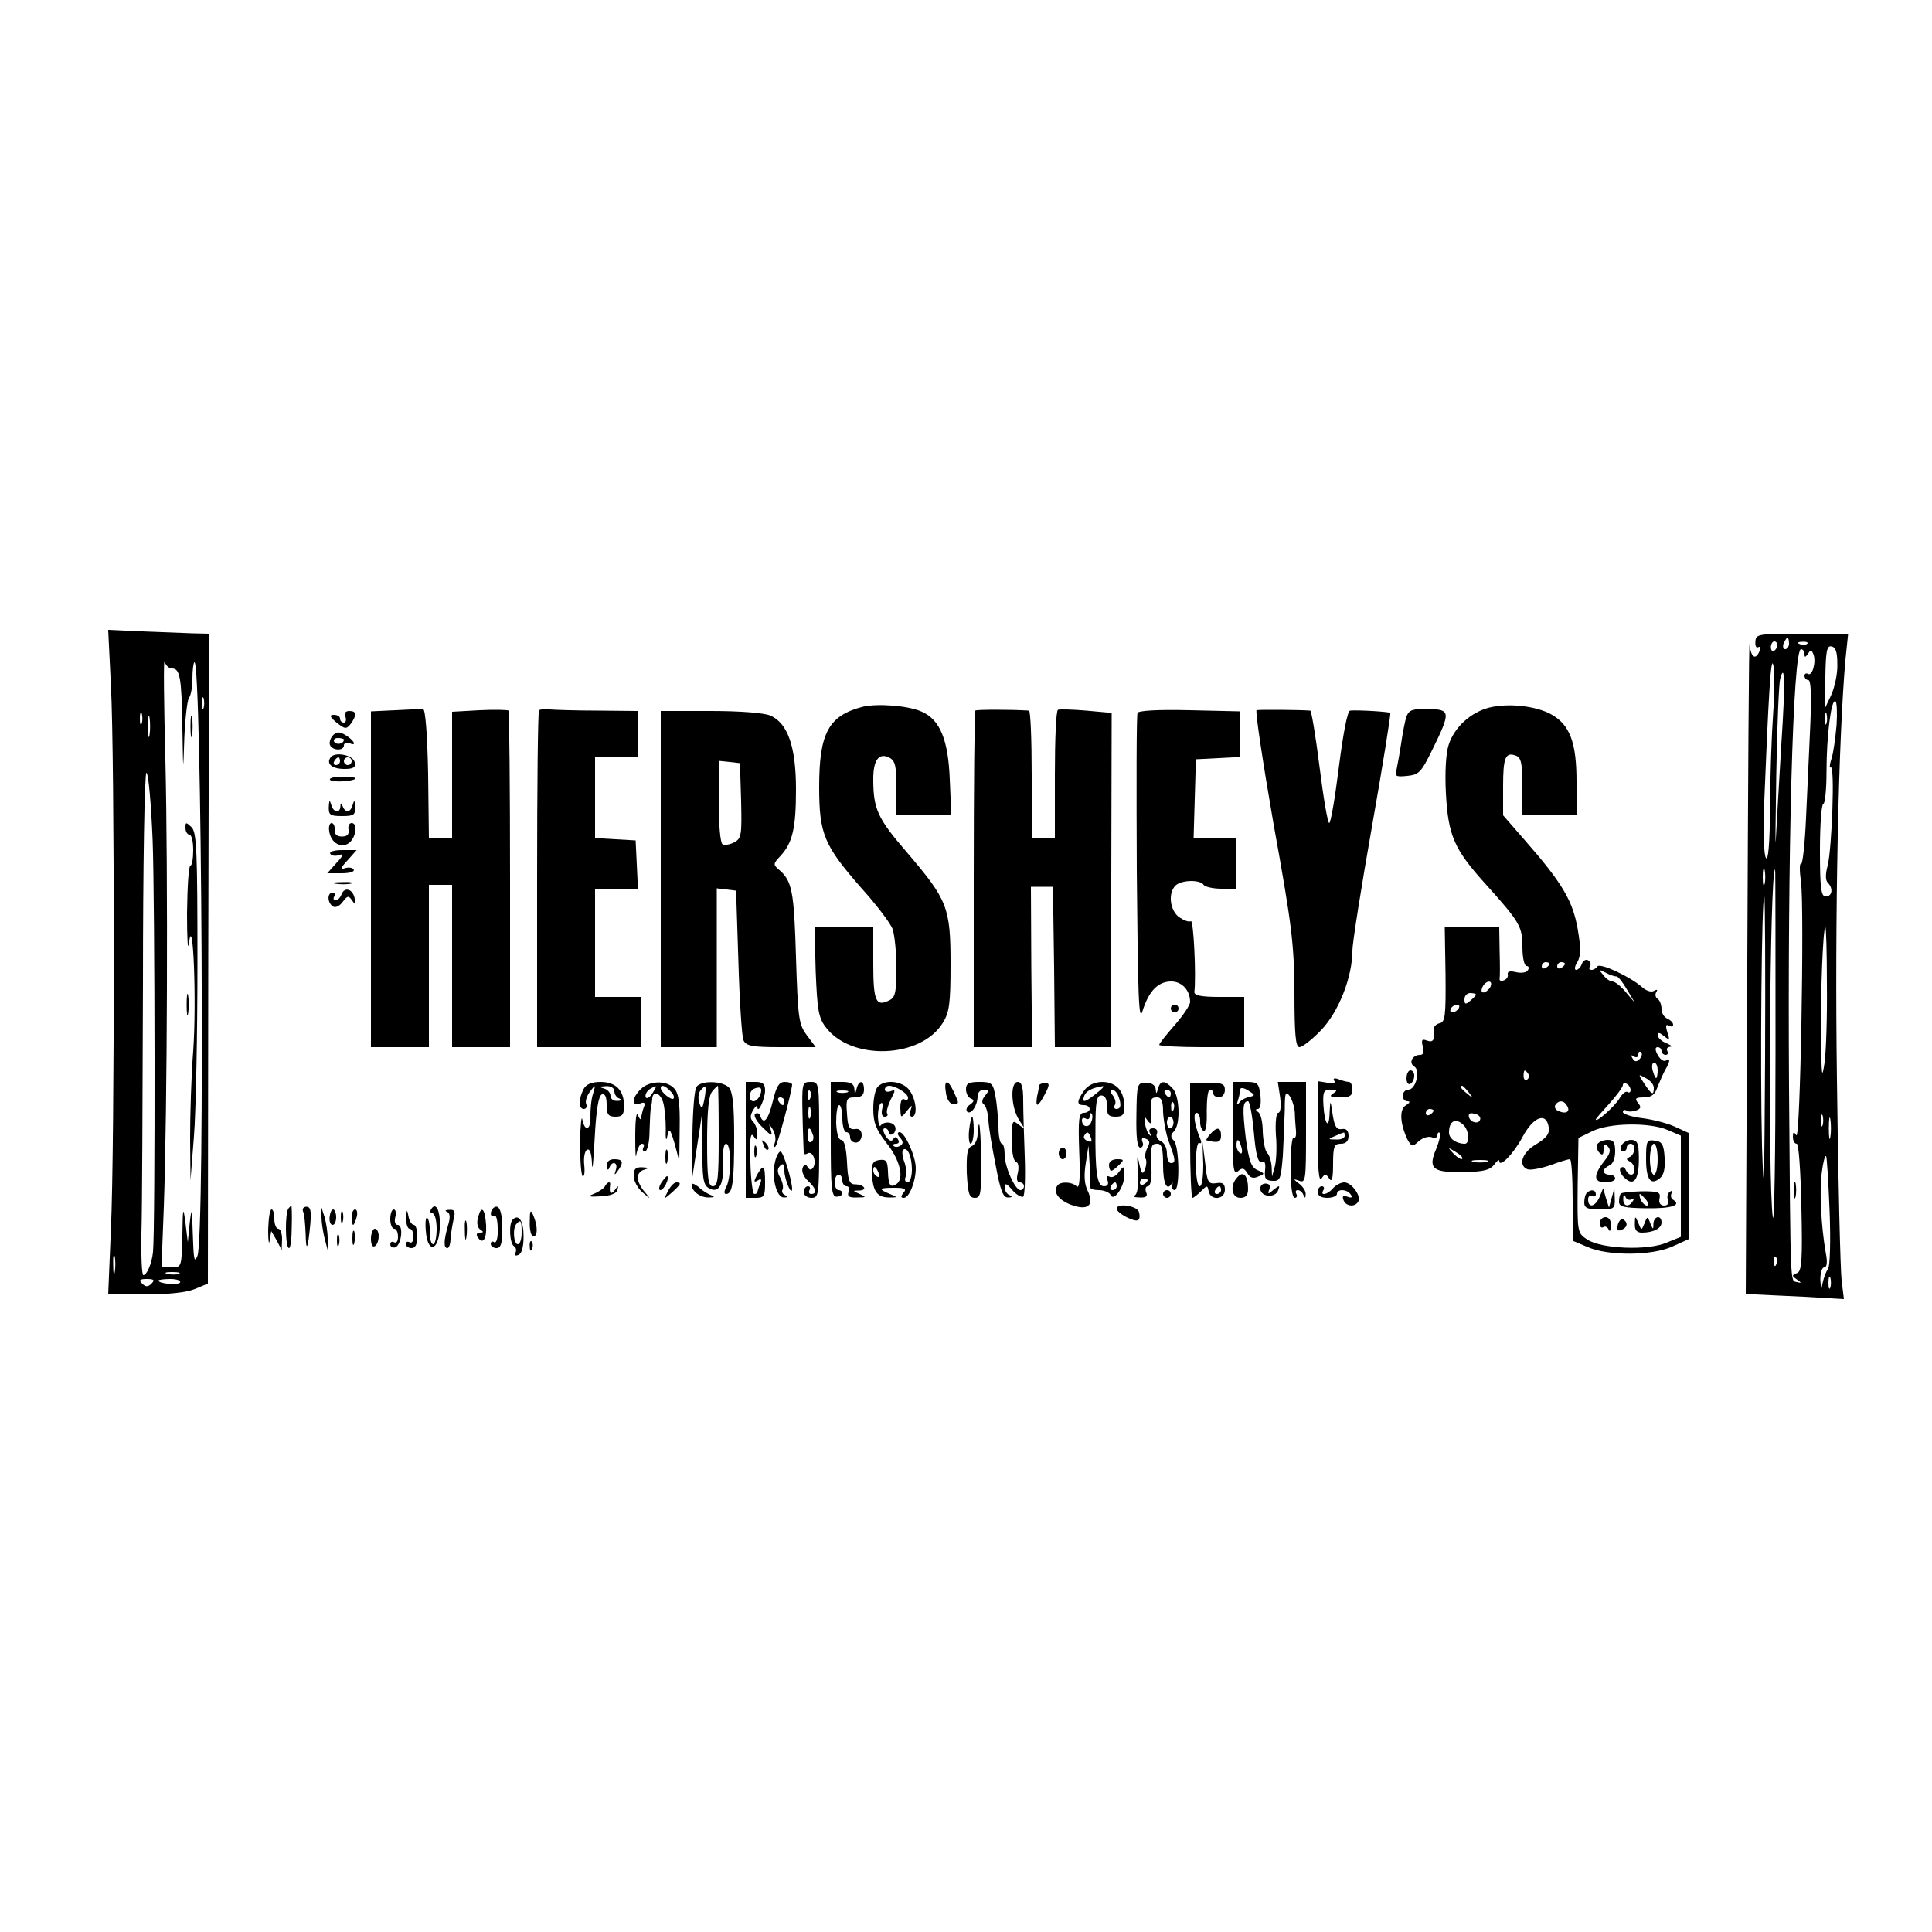 <?xml version="1.0" standalone="no"?>
<!DOCTYPE svg PUBLIC "-//W3C//DTD SVG 20010904//EN"
 "http://www.w3.org/TR/2001/REC-SVG-20010904/DTD/svg10.dtd">
<svg version="1.0" xmlns="http://www.w3.org/2000/svg"
 width="500pt" height="500pt" viewBox="0 0 500 500"
 preserveAspectRatio="xMidYMid meet">

<g transform="translate(0,500) scale(0.1,-0.1)"
fill="#000000" stroke="none">
<path d="M287 3227 c10 -185 10 -1193 0 -1409 l-7 -168 95 0 c60 0 108 5 129
14 l34 14 1 841 2 841 -43 1 c-24 1 -82 3 -131 5 l-87 4 7 -143z m158 43 c21
0 25 -24 27 -153 2 -119 2 -119 5 -28 2 52 8 100 12 105 5 6 9 28 9 49 0 21 2
40 5 43 19 19 28 -1488 8 -1536 -8 -20 -10 -10 -12 55 -2 69 -3 73 -8 30 l-5
-50 -6 50 c-6 45 -7 41 -8 -32 -2 -82 -2 -83 -28 -83 l-26 0 6 158 c9 250 11
863 4 1157 -4 149 -5 262 -2 253 3 -10 11 -18 19 -18z m82 -102 c-3 -7 -5 -2
-5 12 0 14 2 19 5 13 2 -7 2 -19 0 -25z m-160 -40 c-3 -7 -5 -2 -5 12 0 14 2
19 5 13 2 -7 2 -19 0 -25z m20 -30 c-2 -13 -4 -3 -4 22 0 25 2 35 4 23 2 -13
2 -33 0 -45z m8 -272 c6 -156 7 -1003 1 -1066 -3 -30 -16 -60 -25 -60 -4 0 -6
48 -5 108 2 59 3 351 4 650 0 298 4 542 9 542 5 0 12 -78 16 -174z m-98 -1118
c-2 -13 -4 -5 -4 17 -1 22 1 32 4 23 2 -10 2 -28 0 -40z m166 -5 c-7 -2 -21
-2 -30 0 -10 3 -4 5 12 5 17 0 24 -2 18 -5z m-71 -25 c-9 -9 -15 -9 -24 0 -9
9 -7 12 12 12 19 0 21 -3 12 -12z m74 3 c-5 -8 -56 -3 -56 5 0 2 14 4 31 4 16
0 28 -4 25 -9z"/>
<path d="M493 3120 c0 -25 2 -35 4 -22 2 12 2 32 0 45 -2 12 -4 2 -4 -23z"/>
<path d="M480 2857 c0 -9 5 -17 10 -17 6 0 10 -18 10 -40 0 -22 -3 -40 -7 -40
-5 0 -8 -55 -9 -123 0 -67 2 -102 5 -77 11 83 20 -155 11 -280 -5 -63 -8 -164
-8 -225 l1 -110 9 115 c5 63 9 265 9 449 0 289 -2 336 -15 350 -15 14 -16 14
-16 -2z"/>
<path d="M483 2400 c0 -25 2 -35 4 -22 2 12 2 32 0 45 -2 12 -4 2 -4 -23z"/>
<path d="M4522 2508 l-4 -858 24 0 c13 -1 70 -3 127 -6 l103 -6 -6 49 c-3 26
-9 259 -12 518 -6 427 4 884 22 1088 l7 67 -120 0 c-112 0 -119 -1 -120 -20
-1 -11 2 -18 7 -15 6 3 7 -1 4 -9 -10 -26 -23 -18 -26 17 -2 17 -4 -354 -6
-825z m108 827 c0 -8 -4 -15 -10 -15 -5 0 -7 7 -4 15 4 8 8 15 10 15 2 0 4 -7
4 -15z m-30 -4 c0 -6 -4 -12 -8 -15 -5 -3 -9 1 -9 9 0 8 4 15 9 15 4 0 8 -4 8
-9z m77 3 c-3 -3 -12 -4 -19 -1 -8 3 -5 6 6 6 11 1 17 -2 13 -5z m78 -53 c1
-24 -7 -60 -16 -80 l-17 -36 2 83 c1 67 4 82 16 79 11 -2 15 -15 15 -46z m-85
27 c0 -10 2 -10 9 0 7 11 9 11 14 -1 8 -20 -3 -58 -14 -51 -5 3 -9 0 -9 -5 0
-6 5 -11 10 -11 7 0 8 -42 5 -117 -3 -65 -8 -173 -11 -240 -3 -68 -9 -121 -13
-119 -4 3 -4 -18 0 -47 9 -71 -2 -672 -12 -655 -7 10 -9 9 -9 -4 0 -10 4 -18
10 -18 5 0 10 -69 12 -165 3 -138 1 -166 -12 -170 -13 -5 -13 -7 0 -16 13 -9
13 -10 0 -7 -17 5 -16 -23 -20 503 -4 610 10 1135 31 1135 5 0 9 -6 9 -12z
m-81 -153 c-4 -55 -8 -165 -8 -245 -1 -96 -5 -140 -11 -130 -5 8 -7 64 -5 125
12 299 18 398 24 375 4 -14 4 -70 0 -125z m21 -82 c-6 -98 -12 -207 -14 -243
-2 -36 -1 39 1 165 2 127 7 238 10 248 12 45 14 -4 3 -170z m143 50 c-3 -32
-8 -71 -13 -86 -5 -15 -6 -26 -2 -23 11 6 3 -210 -8 -254 -6 -22 -6 -38 0 -44
15 -15 12 -36 -5 -36 -12 0 -15 20 -15 120 0 66 4 120 9 120 4 0 8 37 8 83 0
92 12 189 23 182 4 -2 5 -30 3 -62z m-26 5 c-3 -7 -5 -2 -5 12 0 14 2 19 5 13
2 -7 2 -19 0 -25z m-160 -415 c-3 -10 -5 -2 -5 17 0 19 2 27 5 18 2 -10 2 -26
0 -35z m28 -435 c0 -260 -3 -452 -7 -428 -13 90 -8 900 6 900 1 0 1 -212 1
-472z m-27 -20 c-2 -324 -3 -376 -8 -223 -5 204 -1 645 6 645 2 0 3 -190 2
-422z m160 195 c1 -82 -2 -173 -6 -203 -7 -46 -8 -35 -9 65 -2 111 5 285 11
285 2 0 4 -66 4 -147z m-11 -365 c-3 -7 -5 -2 -5 12 0 14 2 19 5 13 2 -7 2
-19 0 -25z m20 -30 c-2 -13 -4 -3 -4 22 0 25 2 35 4 23 2 -13 2 -33 0 -45z
m-2 -193 c3 -76 1 -143 -4 -149 -5 -6 -11 -22 -14 -36 -4 -21 -4 -20 -6 8 0
17 4 32 10 32 7 0 9 13 4 38 -12 68 -17 164 -10 209 3 25 8 43 11 41 2 -3 6
-67 9 -143z m-138 -137 c-3 -8 -6 -5 -6 6 -1 11 2 17 5 13 3 -3 4 -12 1 -19z
m140 -60 c-3 -7 -5 -2 -5 12 0 14 2 19 5 13 2 -7 2 -19 0 -25z"/>
<path d="M4642 1920 c0 -19 2 -27 5 -17 2 9 2 25 0 35 -3 9 -5 1 -5 -18z"/>
<path d="M2233 3171 c-89 -23 -113 -68 -113 -208 0 -122 13 -151 108 -260 40
-44 76 -92 82 -107 5 -15 10 -61 10 -101 0 -61 -3 -76 -17 -83 -36 -19 -43 -4
-43 94 l0 94 -76 0 -76 0 3 -114 c4 -97 7 -119 25 -143 65 -89 247 -83 304 10
17 27 20 50 20 152 0 147 -8 166 -112 288 -77 89 -88 113 -88 191 0 50 15 69
42 55 15 -8 18 -22 18 -79 l0 -70 71 0 71 0 -4 93 c-4 102 -25 154 -72 175
-35 16 -115 22 -153 13z"/>
<path d="M3855 3169 c-48 -12 -91 -50 -106 -97 -7 -21 -10 -71 -7 -126 6 -108
21 -143 100 -231 92 -102 98 -113 98 -166 0 -28 5 -49 11 -49 5 0 7 -5 3 -11
-3 -6 -17 -8 -30 -5 -16 4 -23 2 -22 -5 2 -6 -3 -14 -10 -16 -7 -3 -12 -1 -11
4 1 4 1 36 0 71 l-1 62 -71 0 -70 0 2 -122 c1 -107 -1 -123 -15 -126 -9 -2
-16 -9 -15 -15 3 -28 -2 -36 -18 -30 -13 5 -15 2 -11 -15 4 -15 2 -22 -7 -22
-20 0 -30 -21 -15 -30 17 -10 4 -60 -15 -60 -18 0 -20 -30 -2 -30 7 0 6 -4 -4
-10 -18 -10 -16 -47 3 -88 11 -20 13 -21 29 -6 10 9 25 14 34 11 8 -4 15 -1
15 5 0 6 3 9 6 6 3 -3 -1 -21 -9 -41 -22 -51 -10 -62 69 -60 53 0 70 5 81 19
7 10 13 14 13 10 0 -20 37 18 60 61 28 53 62 66 68 26 3 -17 -6 -28 -32 -44
-37 -21 -48 -55 -23 -65 8 -3 34 2 58 10 24 9 47 16 52 16 4 0 7 -47 7 -106
l0 -105 38 -16 c54 -24 167 -23 220 1 l42 19 0 137 0 138 -33 15 c-18 9 -56
19 -85 23 -28 3 -52 11 -52 16 0 5 4 7 9 4 5 -4 16 -3 25 0 13 5 14 9 5 20 -9
11 -6 14 15 14 20 0 29 7 36 28 6 15 15 35 20 44 13 22 13 31 1 23 -6 -3 -15
4 -21 15 -7 13 -7 20 0 20 5 0 10 -4 10 -10 0 -5 5 -10 11 -10 5 0 7 5 4 10
-3 6 0 10 7 11 7 0 3 4 -9 9 -13 5 -23 15 -23 21 0 8 5 7 16 -2 15 -12 16 -11
9 10 -5 16 -4 21 4 17 6 -4 11 -3 11 2 0 6 -7 12 -15 16 -8 3 -15 14 -15 25 0
11 -5 23 -10 26 -6 4 -7 11 -4 17 5 7 2 8 -5 4 -7 -5 -21 0 -31 9 -30 27 -109
64 -116 54 -3 -5 -10 -9 -15 -9 -6 0 -8 4 -4 9 3 5 1 12 -5 16 -6 3 -13 -1
-16 -9 -3 -9 -10 -16 -15 -16 -5 0 -4 9 3 20 9 15 10 34 1 86 -13 73 -39 118
-139 232 l-54 62 0 75 c0 75 6 90 34 79 13 -5 16 -22 16 -80 l0 -74 70 0 70 0
0 88 c0 100 -17 146 -65 173 -39 22 -110 30 -160 18z m155 -663 c0 -3 -4 -8
-10 -11 -5 -3 -10 -1 -10 4 0 6 5 11 10 11 6 0 10 -2 10 -4z m40 0 c0 -3 -4
-8 -10 -11 -5 -3 -10 -1 -10 4 0 6 5 11 10 11 6 0 10 -2 10 -4z m133 -33 c4 1
16 -14 27 -33 l21 -35 -24 28 c-12 15 -28 27 -34 27 -6 0 -17 7 -24 17 -13 15
-12 15 6 6 11 -6 23 -10 28 -10z m-325 -25 c-2 -6 -10 -14 -16 -16 -7 -2 -10
2 -6 12 7 18 28 22 22 4z m-38 -22 c0 -2 -7 -9 -15 -16 -12 -10 -15 -10 -15 4
0 9 7 16 15 16 8 0 15 -2 15 -4z m-45 -36 c-3 -5 -11 -10 -16 -10 -6 0 -7 5
-4 10 3 6 11 10 16 10 6 0 7 -4 4 -10z m468 -131 c-8 -8 -13 -7 -18 2 -5 8 -4
10 3 5 7 -4 12 -2 12 5 0 7 3 9 7 6 4 -4 2 -12 -4 -18z m47 -29 c0 -11 -2 -20
-4 -20 -2 0 -6 9 -9 20 -3 11 -1 20 4 20 5 0 9 -9 9 -20z m-335 -9 c3 -5 2
-12 -3 -15 -5 -3 -9 1 -9 9 0 17 3 19 12 6z m325 -36 c0 -21 -5 -19 -25 11
-16 25 -16 25 4 14 12 -6 21 -17 21 -25z m-60 -6 c0 -6 -4 -8 -8 -5 -5 3 -14
-5 -21 -17 -11 -19 -61 -64 -61 -54 0 2 16 20 35 41 19 21 35 43 35 48 0 5 5
6 10 3 6 -3 10 -11 10 -16z m-419 -6 c13 -16 12 -17 -3 -4 -17 13 -22 21 -14
21 2 0 10 -8 17 -17z m254 -34 c10 -15 -1 -23 -20 -15 -9 3 -13 10 -10 16 8
13 22 13 30 -1z m-345 -13 c0 -3 -4 -8 -10 -11 -5 -3 -10 -1 -10 4 0 6 5 11
10 11 6 0 10 -2 10 -4z m121 -21 c-1 -15 -24 -12 -29 3 -3 9 2 13 12 10 10 -1
17 -7 17 -13z m-43 -17 c14 -14 16 -48 3 -48 -22 0 -41 13 -41 29 0 31 18 39
38 19z m527 -12 l35 -15 0 -131 0 -131 -37 -15 c-49 -21 -169 -16 -205 8 -26
17 -26 18 -25 140 l2 123 35 17 c43 22 147 24 195 4z m-531 -75 c-2 -3 -12 3
-22 13 -16 17 -16 18 5 5 12 -7 20 -15 17 -18z m64 -8 c-10 -2 -26 -2 -35 0
-10 3 -2 5 17 5 19 0 27 -2 18 -5z"/>
<path d="M4134 2039 c-3 -6 -1 -16 5 -22 8 -8 11 -6 11 8 0 14 3 16 11 8 9 -9
6 -19 -10 -39 -28 -36 -27 -54 4 -54 14 0 25 5 25 10 0 6 -7 10 -15 10 -8 0
-15 4 -15 9 0 5 7 11 15 15 9 3 15 18 15 36 0 23 -4 30 -19 30 -11 0 -23 -5
-27 -11z"/>
<path d="M4196 2035 c-3 -8 -1 -15 4 -15 6 0 10 5 10 10 0 6 5 10 10 10 14 0
12 -27 -2 -34 -10 -5 -10 -7 0 -12 14 -7 17 -34 3 -34 -5 0 -11 6 -14 13 -2 6
-8 9 -13 4 -4 -4 0 -15 9 -24 27 -27 41 -4 38 65 -1 24 -5 32 -20 32 -10 0
-21 -7 -25 -15z"/>
<path d="M4260 2001 c0 -54 12 -70 36 -50 10 8 14 26 12 53 -2 34 -7 42 -25
44 -21 3 -23 0 -23 -47z m30 -1 c0 -22 -4 -40 -10 -40 -5 0 -10 18 -10 40 0
22 5 40 10 40 6 0 10 -18 10 -40z"/>
<path d="M4107 1913 c-4 -3 -7 -15 -7 -25 0 -14 8 -18 40 -18 37 0 40 2 39 28
l-1 27 -7 -25 -7 -25 -8 25 -7 25 -9 -22 c-11 -26 -30 -31 -30 -7 0 8 5 12 10
9 6 -3 10 -1 10 4 0 12 -13 14 -23 4z"/>
<path d="M4195 1911 c-3 -2 -5 -12 -5 -21 0 -13 12 -16 70 -17 66 -1 93 8 70
22 -6 4 -7 11 -4 17 4 7 2 8 -4 4 -6 -4 -9 -13 -5 -21 3 -9 -1 -15 -10 -15
-10 0 -15 7 -12 19 3 16 -3 18 -46 18 -27 -1 -52 -3 -54 -6z m27 -15 c7 4 8 2
4 -4 -11 -18 -26 -14 -25 6 0 10 3 12 6 4 2 -6 10 -9 15 -6z m38 -1 c7 -9 8
-15 2 -15 -5 0 -12 7 -16 15 -3 8 -4 15 -2 15 2 0 9 -7 16 -15z"/>
<path d="M4140 1834 c0 -8 4 -13 9 -10 5 4 12 0 14 -6 3 -7 6 -3 6 10 1 13 -5
22 -14 22 -8 0 -15 -7 -15 -16z"/>
<path d="M4187 1831 c-3 -14 -1 -18 9 -14 16 6 18 19 5 27 -5 3 -11 -3 -14
-13z"/>
<path d="M4231 1833 c-1 -16 5 -23 18 -23 30 0 51 11 51 26 0 21 -20 17 -21
-3 0 -16 -1 -16 -8 1 -7 19 -8 19 -15 0 -8 -19 -8 -19 -16 1 -8 19 -9 19 -9
-2z"/>
<path d="M1023 3162 l-63 -3 0 -434 0 -435 75 0 75 0 0 210 0 210 30 0 30 0 0
-210 0 -210 75 0 75 0 0 433 c0 239 -2 436 -4 438 -2 2 -36 3 -75 1 l-71 -4 0
-164 0 -164 -30 0 -30 0 -2 167 c-2 101 -7 167 -13 168 -5 0 -38 -1 -72 -3z"/>
<path d="M1395 3162 c-3 -3 -5 -200 -5 -439 l0 -433 135 0 135 0 0 65 0 65
-60 0 -60 0 0 140 0 140 55 0 56 0 -3 63 -3 62 -52 3 -53 3 0 105 0 104 55 0
55 0 0 60 0 60 -102 1 c-57 0 -113 2 -126 3 -12 2 -24 0 -27 -2z"/>
<path d="M2524 3161 c-2 -2 -4 -199 -4 -438 l0 -433 76 0 75 0 -2 208 -1 207
28 0 29 0 3 -207 2 -208 73 0 72 0 1 433 1 432 -66 6 c-36 3 -69 4 -73 2 -5
-2 -8 -78 -8 -169 l0 -164 -30 0 -30 0 0 165 c0 91 -3 165 -7 166 -47 3 -136
3 -139 0z"/>
<path d="M2944 3155 c-3 -6 -3 -190 -2 -410 3 -329 5 -393 15 -361 16 51 40
76 74 76 28 0 49 -23 49 -53 0 -8 -18 -35 -40 -60 -22 -25 -40 -48 -40 -51 0
-3 50 -6 110 -6 l110 0 0 65 0 65 -65 0 c-47 0 -65 4 -64 13 5 40 -2 187 -9
183 -5 -3 -18 2 -30 10 -24 17 -30 62 -10 82 15 15 64 16 73 2 3 -5 24 -10 46
-10 l39 0 0 65 0 65 -55 0 -56 0 3 103 3 102 58 3 57 3 0 59 0 59 -131 3 c-82
2 -133 -1 -135 -7z"/>
<path d="M3252 3162 c-4 -1 16 -134 44 -295 47 -260 53 -308 54 -434 0 -110 3
-143 13 -143 7 0 32 19 55 43 46 47 82 138 82 207 0 19 23 165 51 323 28 159
49 290 47 292 -3 3 -82 8 -104 6 -7 -1 -18 -60 -29 -146 -10 -80 -21 -145 -25
-145 -4 0 -15 65 -25 145 -10 80 -21 145 -24 146 -27 2 -133 3 -139 1z"/>
<path d="M3640 3146 c-4 -12 -10 -43 -14 -71 -4 -27 -10 -58 -12 -68 -5 -16
-1 -18 28 -15 30 3 36 9 65 68 48 98 47 104 -10 105 -41 1 -50 -2 -57 -19z"/>
<path d="M894 3145 c3 -8 1 -15 -4 -15 -6 0 -10 5 -10 10 0 6 -7 10 -16 10
-12 0 -11 -5 7 -20 22 -17 25 -18 37 -3 16 23 15 33 -4 33 -10 0 -14 -6 -10
-15z"/>
<path d="M1710 2725 l0 -435 73 0 72 0 0 205 0 206 25 -3 25 -3 6 -185 c3
-102 9 -193 13 -202 7 -15 22 -18 97 -18 l90 0 -23 31 c-21 28 -23 44 -28 202
-5 171 -10 198 -45 227 -14 12 -14 15 4 34 32 34 41 72 41 173 0 110 -21 171
-66 191 -15 7 -78 12 -154 12 l-130 0 0 -435z m208 203 c2 -89 1 -98 -18 -108
-11 -6 -25 -8 -30 -5 -6 3 -10 53 -10 111 l0 105 28 -3 27 -3 3 -97z"/>
<path d="M860 3095 c-6 -8 -9 -19 -5 -25 8 -13 35 -13 35 1 0 6 7 8 16 5 20
-8 8 11 -16 24 -13 7 -21 6 -30 -5z m30 -9 c0 -11 -19 -15 -25 -6 -3 5 1 10 9
10 9 0 16 -2 16 -4z"/>
<path d="M855 3039 c-11 -16 5 -29 36 -29 24 0 30 4 27 17 -3 19 -53 29 -63
12z m25 -9 c0 -5 -5 -10 -11 -10 -5 0 -7 5 -4 10 3 6 8 10 11 10 2 0 4 -4 4
-10z m30 0 c0 -5 -4 -10 -10 -10 -5 0 -10 5 -10 10 0 6 5 10 10 10 6 0 10 -4
10 -10z"/>
<path d="M854 2982 c5 -8 66 -4 66 4 0 2 -16 4 -36 4 -19 0 -33 -4 -30 -8z"/>
<path d="M851 2913 c-1 -22 3 -25 34 -25 31 0 35 3 34 25 -1 16 -2 18 -6 5 -5
-21 -19 -23 -26 -5 -4 10 -6 10 -6 0 -1 -19 -19 -16 -24 5 -4 13 -5 11 -6 -5z"/>
<path d="M852 2849 c4 -31 32 -46 52 -30 18 15 22 51 6 51 -6 0 -10 -8 -8 -17
2 -12 -3 -18 -17 -18 -13 0 -20 6 -19 18 1 9 -3 17 -8 17 -5 0 -8 -10 -6 -21z"/>
<path d="M855 2790 c3 -5 13 -6 23 -3 12 5 11 -1 -7 -20 l-24 -27 37 0 c21 0
35 4 31 10 -3 5 -13 6 -23 3 -12 -5 -11 1 7 20 l24 27 -37 0 c-21 0 -35 -4
-31 -10z"/>
<path d="M868 2713 c12 -2 30 -2 40 0 9 3 -1 5 -23 4 -22 0 -30 -2 -17 -4z"/>
<path d="M884 2686 c-3 -9 -10 -16 -16 -16 -5 0 -6 5 -3 10 3 6 1 10 -4 10
-15 0 -14 -27 1 -36 6 -4 17 1 25 12 12 16 15 17 24 4 8 -12 10 -12 7 4 -4 25
-26 32 -34 12z"/>
<path d="M3030 2390 c0 -5 5 -10 10 -10 6 0 10 5 10 10 0 6 -4 10 -10 10 -5 0
-10 -4 -10 -10z"/>
<path d="M3640 2209 c0 -11 5 -17 10 -14 6 3 10 13 10 21 0 8 -4 14 -10 14 -5
0 -10 -9 -10 -21z"/>
<path d="M3453 2203 c4 -6 -3 -8 -18 -5 l-25 4 0 -133 c0 -92 3 -129 10 -119
9 13 11 13 20 0 7 -11 10 0 10 38 0 45 3 52 20 52 13 0 20 7 20 20 0 14 -6 20
-17 18 -14 -2 -19 6 -24 37 -6 40 -6 40 -8 6 -1 -46 -13 -32 -16 19 -2 35 1
40 19 40 17 0 18 -2 6 -10 -11 -7 -7 -10 18 -10 25 0 32 4 32 20 0 11 -4 20
-9 20 -5 0 -17 3 -27 7 -11 4 -15 2 -11 -4z m27 -143 c0 -5 -10 -10 -22 -9
-22 0 -22 1 -3 9 11 5 21 9 23 9 1 1 2 -3 2 -9z"/>
<path d="M1510 2181 c-13 -26 -13 -51 1 -51 6 0 9 6 6 13 -3 7 2 22 10 32 14
19 15 19 8 -5 -5 -14 -7 -40 -7 -57 2 -37 -14 -45 -21 -10 -2 12 -5 -15 -6
-60 0 -45 3 -84 7 -87 4 -2 6 10 4 29 -2 18 1 36 7 39 7 5 12 -8 13 -36 1 -24
4 6 7 66 4 75 10 111 19 114 8 2 12 -7 12 -27 0 -25 4 -31 23 -31 18 0 22 6
22 28 0 40 -21 62 -61 62 -23 0 -37 -6 -44 -19z m80 -5 c0 -8 6 -17 13 -19 7
-3 5 -6 -5 -6 -10 -1 -18 5 -18 13 0 8 -8 17 -17 19 -14 4 -12 5 5 6 13 1 22
-5 22 -13z"/>
<path d="M1658 2181 c-23 -22 -24 -45 -2 -37 12 5 15 2 10 -10 -3 -8 -6 -21
-7 -27 0 -7 -4 -3 -8 7 -4 11 -7 -12 -7 -55 0 -41 1 -62 3 -46 3 15 9 27 14
27 6 0 7 -4 4 -10 -3 -5 -1 -10 4 -10 6 0 12 23 12 53 1 28 2 57 4 62 1 6 3
16 3 23 3 20 20 14 28 -10 4 -13 7 -43 7 -68 -1 -28 1 -36 4 -20 5 22 7 20 19
-20 l12 -45 1 87 c1 66 -3 90 -15 102 -20 21 -65 19 -86 -3z m30 -11 c-7 -11
-15 -15 -17 -9 -2 6 3 15 10 20 20 12 21 11 7 -11z m47 6 c8 -7 11 -16 8 -19
-5 -6 -33 17 -33 27 0 10 11 7 25 -8z"/>
<path d="M1803 2188 c-6 -7 -10 -62 -11 -123 l0 -110 13 85 13 85 0 -95 c-1
-76 2 -96 15 -104 27 -17 41 8 38 64 -1 31 2 50 8 50 14 0 14 -85 1 -111 -6
-11 -7 -19 -1 -19 17 0 21 31 21 147 0 86 -4 118 -14 129 -18 17 -70 18 -83 2z
m20 -33 c-5 -25 -7 -27 -13 -10 -4 11 -3 26 3 33 14 17 16 12 10 -23z m37 -95
c0 -109 -2 -130 -15 -130 -12 0 -15 19 -15 115 0 79 4 120 13 130 6 8 13 14
15 15 1 0 2 -58 2 -130z"/>
<path d="M1930 2050 l0 -150 25 0 c23 0 25 4 25 40 0 45 -4 49 -21 19 -9 -17
-8 -20 2 -14 9 6 11 3 6 -9 -4 -10 -7 -20 -7 -22 0 -2 -4 -4 -8 -4 -4 0 -9 37
-10 83 -2 58 0 78 8 67 8 -12 10 -12 10 6 0 11 -5 25 -11 31 -8 8 -8 16 0 30
6 10 11 14 11 8 1 -20 20 21 20 43 0 17 -6 22 -25 22 l-25 0 0 -150z m37 115
c-4 -8 -11 -15 -17 -15 -14 0 -13 27 3 33 16 6 21 1 14 -18z"/>
<path d="M2000 2150 c-12 -49 -24 -63 -33 -37 -2 6 -8 8 -13 4 -4 -4 4 -20 20
-35 22 -22 26 -24 21 -7 -6 19 -6 19 5 2 6 -10 9 -26 5 -35 -3 -9 -3 -13 2 -9
6 7 41 137 43 160 0 4 -9 7 -19 7 -15 0 -22 -12 -31 -50z m30 0 c0 -5 -2 -10
-4 -10 -3 0 -8 5 -11 10 -3 6 -1 10 4 10 6 0 11 -4 11 -10z"/>
<path d="M2077 2113 c1 -49 3 -92 3 -96 0 -5 5 -5 10 -2 13 8 24 -20 15 -36
-6 -8 -9 -8 -15 1 -5 8 -9 8 -13 -3 -3 -8 3 -23 14 -33 21 -19 25 -34 8 -34
-5 0 -7 5 -4 10 3 6 1 10 -4 10 -6 0 -11 -7 -11 -15 0 -8 9 -15 20 -15 19 0
20 7 20 150 0 149 0 150 -22 150 -22 0 -23 -3 -21 -87z m20 45 c-3 -8 -6 -5
-6 6 -1 11 2 17 5 13 3 -3 4 -12 1 -19z m0 -50 c-3 -7 -5 -2 -5 12 0 14 2 19
5 13 2 -7 2 -19 0 -25z m6 -43 c4 -8 2 -17 -3 -20 -6 -4 -10 3 -10 14 0 25 6
27 13 6z"/>
<path d="M2150 2052 c0 -126 2 -149 15 -149 8 0 15 4 15 9 0 4 -4 8 -10 8 -5
0 -10 9 -10 20 0 11 5 20 10 20 6 0 10 -7 10 -15 0 -8 5 -15 11 -15 6 0 9 -7
5 -15 -4 -11 2 -15 22 -14 24 0 25 1 7 9 -19 8 -19 9 -1 9 23 1 12 16 -12 16
-14 0 -18 12 -20 58 -2 36 -7 57 -15 57 -7 0 -12 17 -13 45 0 25 3 45 8 45 4
0 8 -16 8 -35 0 -19 5 -35 10 -35 6 0 10 -6 10 -13 0 -8 7 -14 15 -14 8 0 15
9 15 19 0 12 -6 18 -17 16 -15 -2 -19 5 -21 40 -3 38 -1 42 20 42 17 0 24 6
24 20 0 25 -13 26 -19 3 -4 -17 -5 -17 -6 0 -1 12 -10 17 -31 17 l-30 0 0
-148z m43 121 c-7 -2 -19 -2 -25 0 -7 3 -2 5 12 5 14 0 19 -2 13 -5z"/>
<path d="M2272 2188 c-7 -7 -12 -32 -12 -57 0 -37 7 -54 35 -90 35 -44 46 -93
24 -106 -15 -10 -20 -1 -21 34 -1 27 -5 31 -22 29 -18 -3 -21 -9 -19 -42 3
-42 15 -56 48 -55 18 0 18 1 -2 9 -31 13 -29 16 12 16 27 0 32 -3 23 -13 -7
-9 -7 -13 1 -13 14 0 31 42 31 77 0 30 -28 93 -42 93 -6 0 -6 -6 1 -14 9 -10
9 -16 1 -21 -6 -4 -14 -4 -17 -1 -4 3 -1 6 6 6 7 0 9 5 5 11 -4 8 -8 8 -13 0
-4 -6 -11 -3 -19 9 -7 12 -8 20 -2 20 5 0 10 -5 10 -11 0 -5 5 -7 11 -4 5 4 8
12 6 18 -4 14 -29 16 -38 4 -3 -4 -6 5 -7 22 0 17 3 33 8 36 4 3 6 -4 3 -15
-3 -12 0 -20 6 -20 7 0 10 4 7 8 -3 5 2 21 9 36 13 25 13 27 0 22 -8 -3 -15
-1 -15 4 0 6 5 10 11 10 17 0 49 -20 49 -31 0 -6 -4 -7 -10 -4 -6 4 -10 -6
-10 -22 1 -27 1 -28 17 -8 13 16 15 17 10 3 -4 -10 -2 -18 3 -18 15 0 12 43
-6 68 -17 24 -62 30 -82 10z m88 -215 c0 -18 -5 -33 -11 -33 -6 0 -9 7 -5 15
3 8 1 26 -4 39 -5 13 -6 27 -3 30 11 10 23 -17 23 -51z m-86 -9 c3 -8 2 -12
-4 -9 -6 3 -10 10 -10 16 0 14 7 11 14 -7z"/>
<path d="M2448 2172 c2 -16 10 -29 18 -29 17 0 17 0 2 32 -15 33 -26 32 -20
-3z"/>
<path d="M2500 2181 c0 -11 6 -22 13 -24 9 -4 8 -8 -3 -16 -8 -5 -11 -13 -7
-18 10 -9 27 16 27 40 0 9 7 17 16 17 14 0 14 -3 3 -16 -8 -10 -9 -18 -3 -22
6 -4 11 -23 12 -42 1 -19 10 -72 19 -117 12 -64 19 -83 32 -82 10 0 12 2 4 6
-7 2 -13 12 -13 20 0 12 5 11 19 -6 11 -13 24 -20 29 -18 4 3 6 50 4 104 -2
54 -4 119 -4 146 0 34 -4 47 -14 47 -20 0 -18 -64 3 -98 17 -26 17 -26 0 -13
-15 12 -17 11 -18 -15 -2 -49 2 -79 12 -82 5 -2 6 -15 3 -28 -4 -15 -2 -24 5
-24 6 0 11 -4 11 -10 0 -5 -4 -10 -9 -10 -14 0 -41 60 -41 92 0 15 -3 28 -7
28 -5 0 -9 20 -9 44 -1 24 -4 60 -8 80 -6 33 -10 36 -41 36 -28 0 -35 -4 -35
-19z"/>
<path d="M2689 2191 c0 -3 -2 -16 -5 -28 -5 -31 2 -29 20 5 13 25 13 29 0 29
-8 0 -14 -3 -15 -6z"/>
<path d="M2806 2178 c-20 -28 -20 -38 -1 -38 8 0 15 -4 15 -10 0 -5 -7 -10
-15 -10 -13 0 -15 -16 -12 -100 3 -70 1 -98 -7 -90 -12 12 -43 13 -50 1 -11
-17 4 -37 36 -49 43 -16 61 -2 43 36 -9 18 -10 41 -5 72 l7 45 3 -50 c1 -27 2
-53 1 -57 0 -5 10 -8 23 -8 13 0 27 -6 30 -12 8 -20 36 21 36 51 -1 25 -1 25
-15 7 -7 -10 -18 -15 -24 -11 -7 3 -8 0 -5 -9 4 -10 1 -16 -9 -16 -18 0 -23
37 -22 150 0 68 3 85 15 85 10 0 15 -10 15 -27 -1 -23 4 -28 22 -28 19 0 23 5
23 29 0 16 -7 37 -16 45 -23 24 -70 20 -88 -6z m31 -8 c-30 -24 -38 -25 -31
-6 5 13 21 21 48 25 5 0 -3 -8 -17 -19z m57 -6 c9 -23 7 -34 -5 -34 -5 0 -7 5
-4 10 4 6 1 17 -5 25 -7 9 -8 15 -2 15 5 0 13 -7 16 -16z m-70 -68 c-6 -16
-24 -13 -24 5 0 6 5 7 10 4 6 -3 10 -1 10 6 0 7 2 10 5 7 3 -3 3 -13 -1 -22z
m-1 -40 c4 -10 1 -13 -8 -9 -8 3 -12 9 -9 14 7 12 11 11 17 -5z m67 -126 c0
-5 -5 -10 -11 -10 -5 0 -7 5 -4 10 3 6 8 10 11 10 2 0 4 -4 4 -10z"/>
<path d="M2941 2114 c-1 -57 2 -84 10 -84 6 0 9 7 6 14 -4 10 -1 13 8 9 11 -4
12 -10 4 -24 -5 -11 -7 -23 -4 -28 3 -5 2 -17 -2 -28 -6 -14 -9 -11 -15 17 -5
25 -6 19 -3 -22 2 -36 -1 -59 -9 -62 -6 -2 0 -5 13 -5 17 -1 22 3 17 14 -3 8
-1 15 5 15 6 0 10 19 9 43 -3 62 -1 67 15 67 12 0 15 -13 15 -55 0 -48 10 -70
23 -47 2 4 2 1 1 -5 -2 -7 1 -13 6 -13 14 0 12 114 -2 128 -9 9 -9 15 0 24 18
18 15 94 -4 112 -20 21 -31 20 -37 -1 -4 -15 -5 -15 -6 -2 -1 10 -10 17 -25
17 -23 0 -24 -3 -25 -84z m89 56 c0 -5 -2 -10 -4 -10 -3 0 -8 5 -11 10 -3 6
-1 10 4 10 6 0 11 -4 11 -10z m-20 -47 c1 -21 7 -56 15 -78 18 -48 18 -55 5
-55 -5 0 -10 11 -10 25 0 14 -7 28 -16 32 -8 3 -13 12 -10 19 3 8 -1 14 -10
14 -9 0 -12 -5 -8 -12 4 -7 3 -10 -1 -5 -5 4 -10 18 -12 30 -2 18 -1 19 7 7 9
-12 11 -9 9 15 -2 42 -1 45 16 45 11 0 15 -11 15 -37z m27 5 c-3 -8 -6 -5 -6
6 -1 11 2 17 5 13 3 -3 4 -12 1 -19z m0 -33 c0 -8 -4 -15 -9 -15 -4 0 -8 7 -8
15 0 8 4 15 8 15 5 0 9 -7 9 -15z m-67 -149 c0 -3 -4 -8 -10 -11 -5 -3 -10 -1
-10 4 0 6 5 11 10 11 6 0 10 -2 10 -4z"/>
<path d="M3080 2049 c0 -82 3 -149 6 -149 3 0 13 8 22 17 16 16 17 16 20 0 5
-25 42 -22 42 4 0 15 -5 20 -22 17 -21 -3 -24 2 -29 52 l-7 55 2 -58 c0 -32
-3 -57 -9 -57 -6 0 -10 26 -10 59 0 33 4 57 9 53 6 -3 6 3 1 14 -14 34 -18 64
-8 64 5 0 9 -10 9 -21 -1 -12 4 -24 9 -26 6 -2 9 19 8 52 0 30 3 55 8 55 5 0
9 -4 9 -10 0 -5 7 -10 15 -10 8 0 15 9 15 19 0 16 -7 19 -45 19 l-45 0 0 -149z
m80 -129 c0 -5 -5 -10 -11 -10 -5 0 -7 5 -4 10 3 6 8 10 11 10 2 0 4 -4 4 -10z"/>
<path d="M3190 2079 c0 -104 2 -120 14 -110 11 10 16 8 24 -5 7 -12 15 -15 28
-9 18 7 18 8 -2 17 -16 7 -22 24 -30 83 -9 77 -8 95 6 95 4 0 11 -36 15 -81 5
-58 11 -79 20 -76 8 4 11 -3 9 -21 -2 -22 1 -27 19 -28 20 -1 22 4 27 65 2 36
4 90 5 119 0 44 2 50 13 35 6 -9 12 -28 13 -42 0 -14 2 -36 3 -48 1 -12 -1
-20 -6 -17 -4 3 -8 -31 -8 -75 0 -50 4 -81 11 -81 5 0 7 5 4 10 -3 6 -2 10 4
10 5 0 12 -6 14 -12 4 -10 6 -9 6 1 1 8 -7 20 -16 27 -17 13 -17 14 0 8 16 -6
17 4 17 125 l0 131 -36 0 -37 0 6 -40 c3 -23 1 -40 -5 -40 -5 0 -8 -24 -6 -57
3 -32 1 -69 -3 -83 l-7 -25 -1 26 c-1 14 -6 30 -12 36 -5 5 -10 30 -11 54 0
24 -5 47 -12 51 -7 5 -7 8 -1 8 7 0 9 15 7 35 -4 32 -7 35 -38 35 l-34 0 0
-121z m43 82 c-10 -2 -22 -8 -26 -15 -6 -7 -7 -4 -3 7 3 10 6 23 6 28 0 5 9 4
20 -3 19 -12 19 -13 3 -17z m-20 -131 c3 -11 1 -18 -4 -14 -5 3 -9 12 -9 20 0
20 7 17 13 -6z"/>
<path d="M2508 2075 c-2 -19 0 -35 4 -35 4 0 8 16 8 35 0 19 -2 35 -4 35 -2 0
-6 -16 -8 -35z"/>
<path d="M2530 2065 c0 -14 -7 -28 -15 -31 -12 -5 -14 -21 -13 -70 3 -53 6
-64 21 -64 15 0 17 11 16 95 0 52 -3 95 -5 95 -2 0 -4 -11 -4 -25z"/>
<path d="M3132 2065 c-7 -8 -11 -15 -10 -16 30 -8 38 -5 38 12 0 22 -10 24
-28 4z"/>
<path d="M1976 2037 c3 -10 9 -15 12 -12 3 3 0 11 -7 18 -10 9 -11 8 -5 -6z"/>
<path d="M1952 2020 c0 -14 2 -19 5 -12 2 6 2 18 0 25 -3 6 -5 1 -5 -13z"/>
<path d="M1722 2005 c0 -16 2 -22 5 -12 2 9 2 23 0 30 -3 6 -5 -1 -5 -18z"/>
<path d="M2740 2015 c0 -8 5 -15 10 -15 6 0 10 7 10 15 0 8 -4 15 -10 15 -5 0
-10 -7 -10 -15z"/>
<path d="M2006 1994 c-10 -39 3 -94 23 -93 10 0 11 2 3 6 -6 2 -10 9 -7 14 3
5 1 18 -5 30 -9 15 -9 24 -1 32 8 8 11 4 11 -13 0 -22 19 -67 20 -47 0 21 -23
97 -30 97 -4 0 -11 -12 -14 -26z"/>
<path d="M1571 1983 c0 -11 3 -13 6 -5 7 19 23 14 17 -5 -5 -15 -4 -16 5 -3
16 22 13 30 -9 30 -13 0 -20 -6 -19 -17z"/>
<path d="M2870 1985 c0 -8 3 -15 6 -15 3 0 12 7 20 15 14 13 13 15 -5 15 -12
0 -21 -6 -21 -15z"/>
<path d="M1640 1957 c0 -13 10 -32 23 -43 22 -19 22 -19 5 2 -10 11 -18 28
-18 37 0 8 8 18 18 20 13 4 11 5 -5 6 -18 1 -23 -4 -23 -22z"/>
<path d="M3203 1954 c-21 -21 -16 -54 7 -54 14 0 20 7 20 23 0 34 -12 48 -27
31z"/>
<path d="M1712 1940 c-7 -11 -8 -20 -3 -20 9 0 24 30 18 36 -1 2 -8 -6 -15
-16z"/>
<path d="M1565 1929 c-4 -6 -17 -14 -29 -19 -16 -6 -12 -8 18 -6 25 1 41 7 44
16 3 13 2 13 -7 0 -10 -13 -15 -8 -12 13 2 11 -7 9 -14 -4z"/>
<path d="M1729 1918 c-12 -23 -12 -23 10 -4 23 21 26 26 11 26 -5 0 -15 -10
-21 -22z"/>
<path d="M1790 1934 c0 -17 23 -34 45 -33 14 0 16 2 5 6 -8 3 -23 12 -32 21
-10 8 -18 11 -18 6z"/>
<path d="M3262 1921 c4 -20 40 -21 46 -1 5 13 3 13 -12 1 -14 -12 -16 -12 -11
1 4 9 0 15 -10 15 -9 0 -15 -7 -13 -16z"/>
<path d="M3450 1925 c-14 -17 -35 -21 -25 -5 3 6 1 10 -4 10 -6 0 -11 -7 -11
-15 0 -9 9 -15 25 -15 14 0 25 5 25 10 0 14 27 13 36 -2 5 -7 2 -9 -9 -5 -11
4 -14 2 -10 -9 6 -16 29 -19 38 -4 9 14 -17 50 -36 50 -9 0 -22 -7 -29 -15z"/>
<path d="M3010 1910 c0 -5 5 -10 10 -10 6 0 10 5 10 10 0 6 -4 10 -10 10 -5 0
-10 -4 -10 -10z"/>
<path d="M747 1873 c-10 -9 -9 -103 1 -103 4 0 7 25 7 55 1 30 0 55 -1 55 0 0
-4 -3 -7 -7z"/>
<path d="M785 1863 c3 -8 5 -33 6 -56 1 -50 6 -40 12 24 3 35 1 46 -10 46 -8
0 -12 -6 -8 -14z"/>
<path d="M1116 1871 c-4 -6 -2 -11 3 -11 6 0 11 -18 11 -40 0 -22 -4 -40 -9
-40 -5 0 -9 14 -9 30 1 17 -2 34 -6 38 -4 4 -6 -11 -4 -33 4 -58 32 -55 36 4
3 44 -9 73 -22 52z"/>
<path d="M1276 1873 c-9 -10 -7 -25 3 -19 5 3 9 -12 9 -34 1 -23 -3 -38 -9
-35 -5 4 -9 1 -9 -4 0 -6 7 -11 15 -11 11 0 15 12 15 49 0 47 -9 68 -24 54z"/>
<path d="M2890 1872 c0 -12 49 -37 56 -29 4 3 4 13 1 22 -7 15 -57 22 -57 7z"/>
<path d="M694 1817 c0 -28 2 -41 4 -27 l4 24 14 -24 13 -25 1 28 c0 15 -4 27
-10 27 -5 0 -10 11 -10 25 0 14 -3 25 -7 25 -5 0 -8 -24 -9 -53z"/>
<path d="M832 1850 c0 -14 4 -38 8 -55 l8 -30 0 30 c0 17 -4 41 -8 55 l-8 25
0 -25z"/>
<path d="M853 1850 c-1 -11 2 -20 8 -20 5 0 9 9 9 20 0 11 -4 20 -8 20 -4 0
-8 -9 -9 -20z"/>
<path d="M882 1850 c0 -14 2 -19 5 -12 2 6 2 18 0 25 -3 6 -5 1 -5 -13z"/>
<path d="M910 1850 c0 -11 2 -20 4 -20 2 0 6 9 9 20 3 11 1 20 -4 20 -5 0 -9
-9 -9 -20z"/>
<path d="M1010 1845 c0 -14 5 -25 10 -25 6 0 10 -9 10 -21 0 -11 -4 -17 -10
-14 -5 3 -10 1 -10 -5 0 -7 6 -10 13 -8 16 6 22 58 6 58 -6 0 -9 8 -6 20 3 11
1 20 -4 20 -5 0 -9 -11 -9 -25z"/>
<path d="M1051 1848 c0 -16 4 -28 9 -28 6 0 10 -9 10 -21 0 -11 -4 -17 -10
-14 -5 3 -10 1 -10 -4 0 -6 7 -11 15 -11 10 0 15 10 15 30 0 17 -4 30 -9 30
-5 0 -12 10 -14 23 -4 19 -4 18 -6 -5z"/>
<path d="M1157 1864 c8 -4 9 -15 2 -37 -11 -39 -11 -57 -1 -57 4 0 8 11 8 25
1 14 5 36 8 50 5 20 3 25 -11 24 -10 0 -13 -3 -6 -5z"/>
<path d="M1237 1848 c-4 -13 -1 -26 6 -30 9 -6 9 -8 -1 -8 -7 0 -10 -4 -7 -10
14 -23 25 -8 23 30 -3 44 -13 52 -21 18z"/>
<path d="M1371 1838 c-1 -21 4 -38 9 -38 12 0 12 27 0 55 -7 16 -9 13 -9 -17z"/>
<path d="M1203 1815 c0 -22 2 -30 4 -17 2 12 2 30 0 40 -3 9 -5 -1 -4 -23z"/>
<path d="M1327 1844 c-11 -11 -8 -62 3 -69 6 -4 7 -11 4 -17 -4 -6 -1 -9 7 -6
9 3 14 20 14 48 0 40 -12 59 -28 44z m23 -34 c0 -16 -4 -30 -10 -30 -11 0 -14
43 -3 53 11 12 13 8 13 -23z"/>
<path d="M912 1795 c0 -16 2 -22 5 -12 2 9 2 23 0 30 -3 6 -5 -1 -5 -18z"/>
<path d="M960 1794 c0 -14 4 -23 10 -19 6 3 10 15 10 26 0 10 -4 19 -10 19 -5
0 -10 -12 -10 -26z"/>
<path d="M872 1790 c0 -14 2 -19 5 -12 2 6 2 18 0 25 -3 6 -5 1 -5 -13z"/>
<path d="M1371 1774 c0 -11 3 -14 6 -6 3 7 2 16 -1 19 -3 4 -6 -2 -5 -13z"/>
</g>
</svg>

